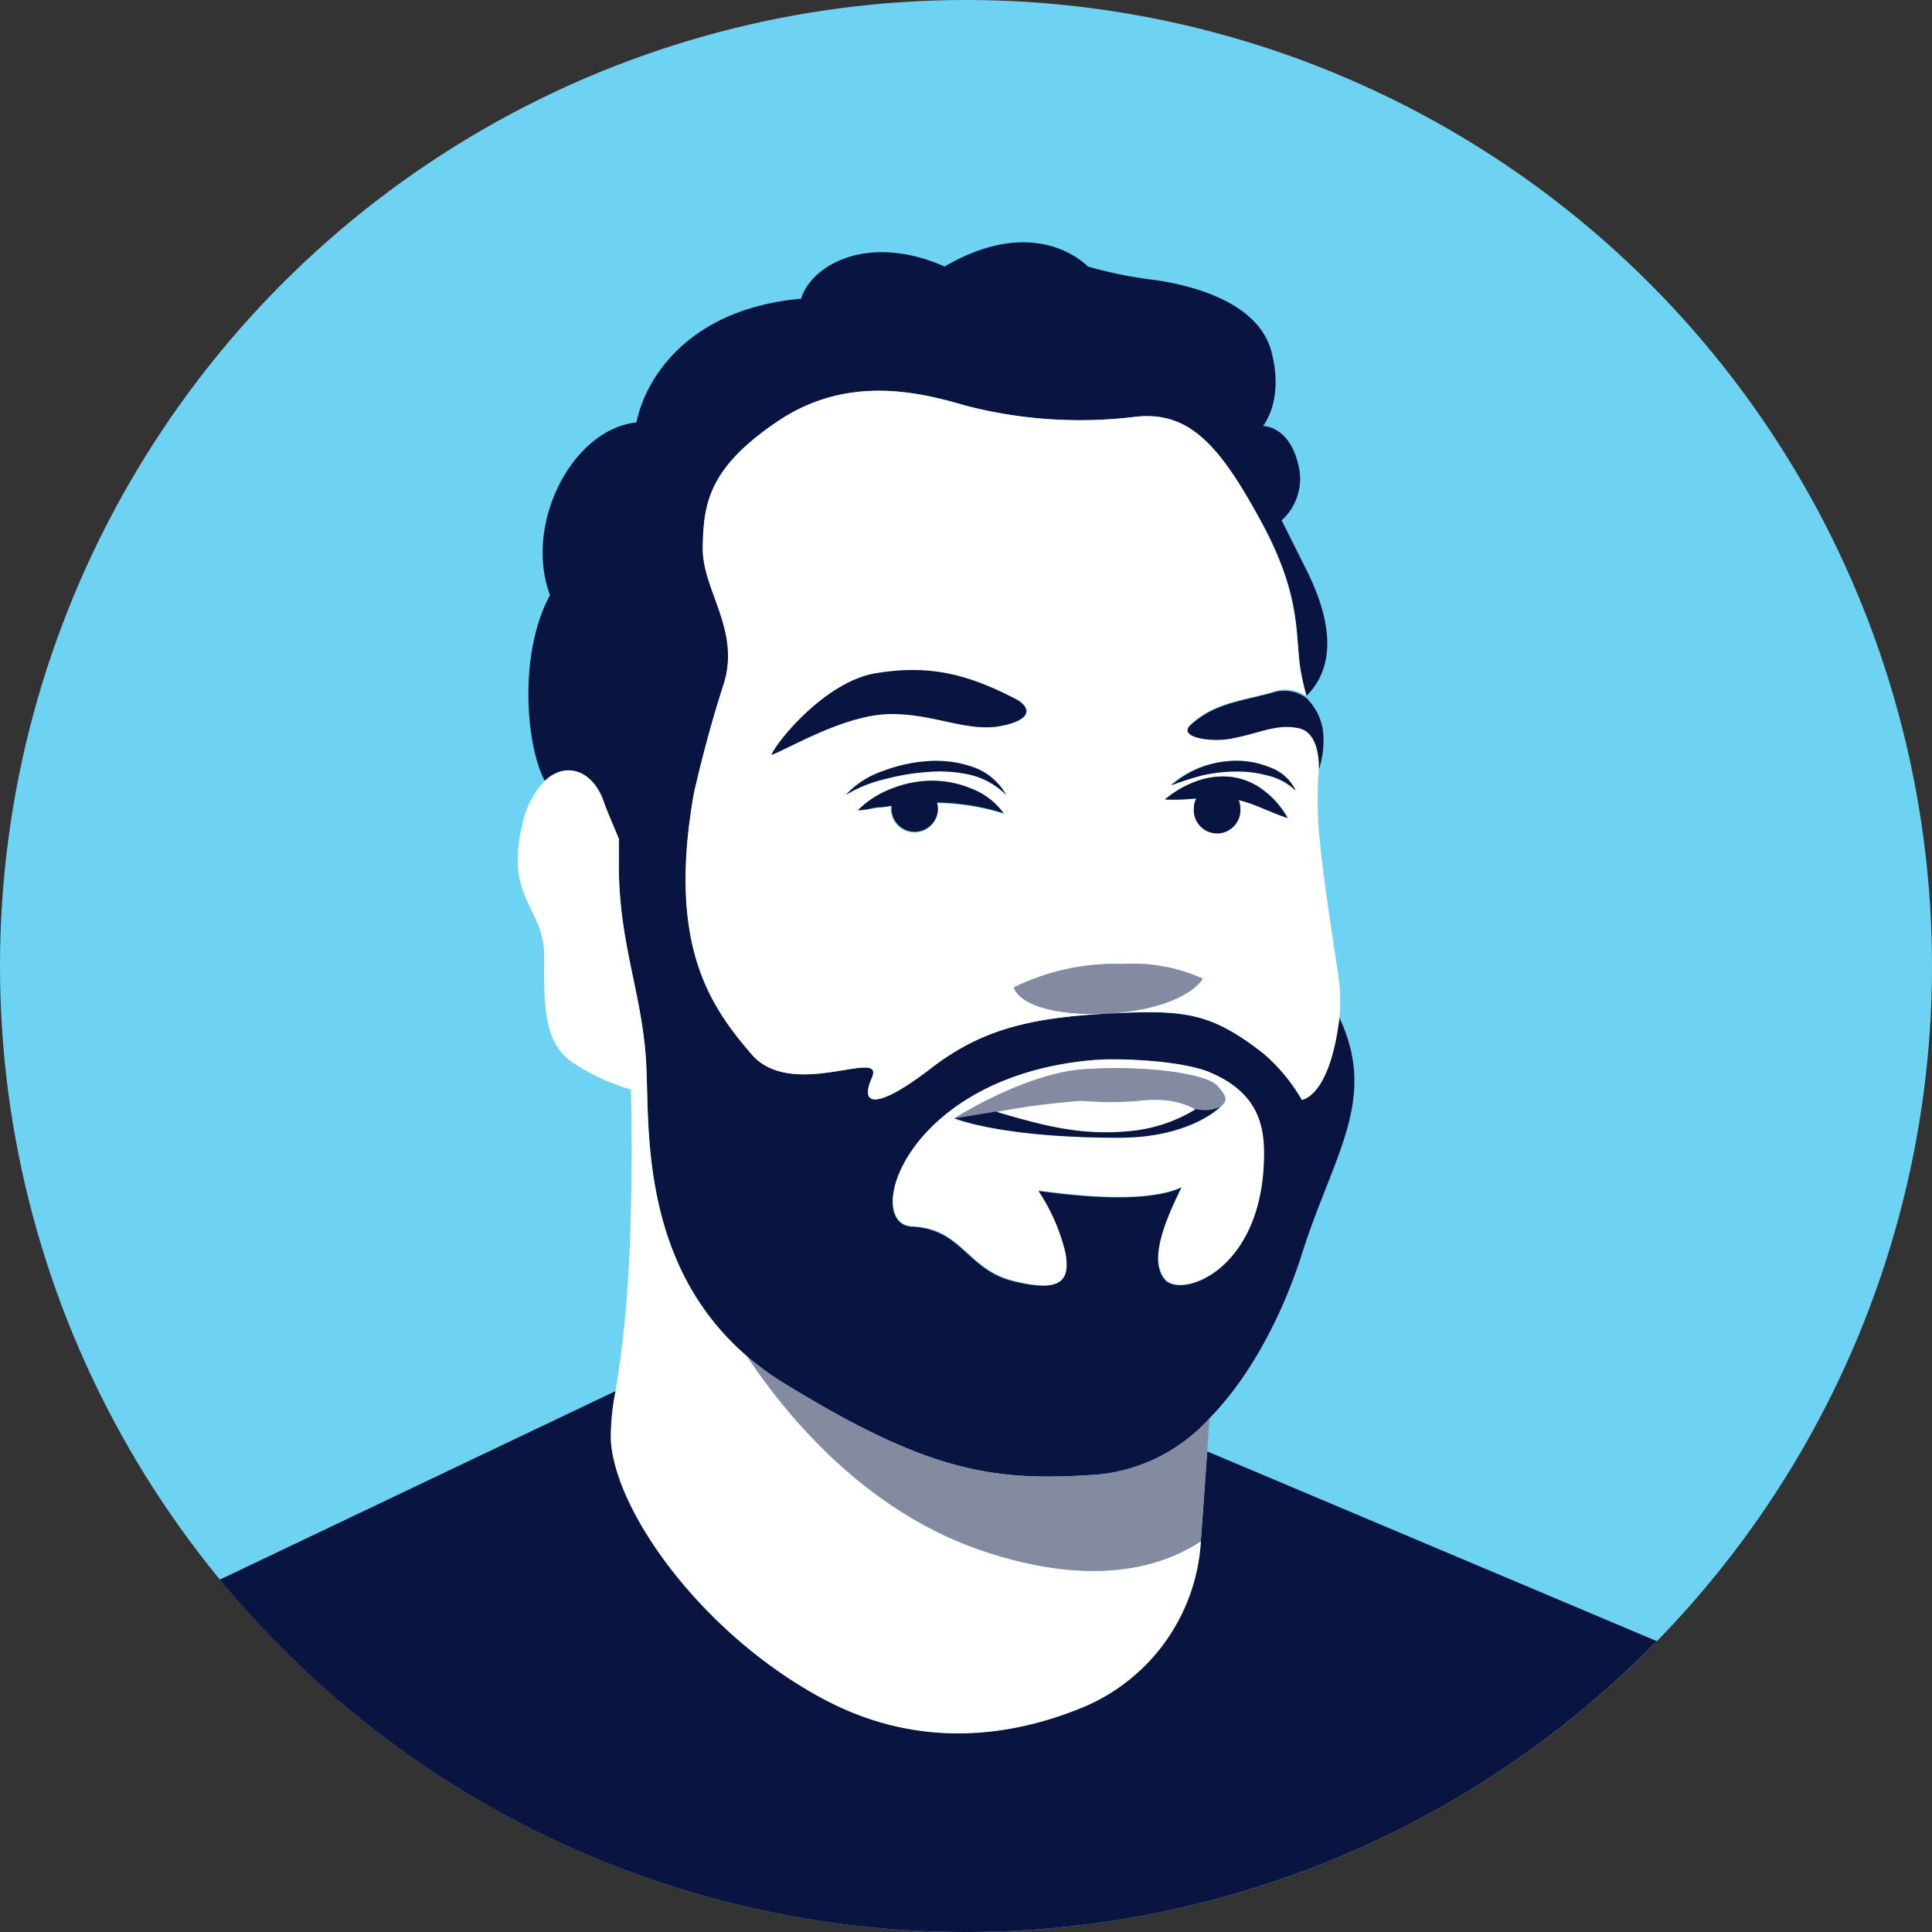 <svg xmlns="http://www.w3.org/2000/svg" viewBox="0 0 180 180"><rect x="0" y="0" width="180" height="180" fill="#333333" stroke="none"/><defs><style>.cls-1{fill:#6ed3f3;}.cls-2{fill:#091440;}.cls-3{fill:#fff;}.cls-4{fill:#848aa0;}</style></defs><title>elian</title><g id="illustrations_c"><circle id="_Path_" data-name="&lt;Path&gt;" class="cls-1" cx="90" cy="90" r="90"/><path class="cls-2" d="M112.47,135.22l-.34,4.88-.25,3.49h0l0,.16A17.89,17.89,0,0,1,101,159c-6.4,2.66-15.13,4.15-24.28-.74-11.18-6-19.39-17.38-19.79-24.1a21.33,21.33,0,0,1,.43-4.56L20.48,147.17a90,90,0,0,0,133.88,5.73Z"/><path class="cls-2" d="M56.27,74.78c.31.89.82,2,1.38,3.4,0,.86,0,1.79,0,2.84.07,7.23,2.29,12,2.58,18.52.26,5.84-.47,18.32,9.35,26.8a27.11,27.11,0,0,0,3.54,2.58c13.53,8.3,19.54,9.16,29.28,8.45a16.08,16.08,0,0,0,10.28-5.23h0c4.07-4.16,7-10.14,8.69-15.54,2.94-9.16,7-14.17,3.4-21.83h0c-.74,6.13-2.63,7.48-3.49,7.7a16.66,16.66,0,0,0-3.58-4.32c-5-3.92-7.49-4.11-14.72-3.71S91.31,96,86.71,99.54s-6.78,3.82-5.49.88S73.77,102.64,70,98.2s-7.85-10.12-5.33-24.36c.77-3.27,1.63-6.62,2.75-10.08,1.65-5.08-2-8.87-1.93-12.81s.5-7.3,6.94-11.67,13.1-2.79,17.47-1.51a42.31,42.31,0,0,0,15.75,1.08c5.16-.65,8,2.65,11.89,9.81s3.08,10.67,3.65,14a20.56,20.56,0,0,0,.51,2.2l0,0c2.91-2.89,2.3-7.22,0-11.8l-2.29-4.58a5.23,5.23,0,0,0,1.67-4.59c-.72-4.26-3.41-4.2-3.41-4.2s2-2.37.78-6.95-7.34-6.17-11-6.67a39.52,39.52,0,0,1-6.1-1.24s-4.67-5.07-13.34,0c-7.3-3.21-12.5,0-13.37,3-10.42.93-14.48,7.32-15.35,11.53-5.94.62-10.52,9.41-8.05,16.09-3,5.53-2.2,14.18-.46,17.35C52.71,70.89,55.26,71.82,56.27,74.78Zm46.08,24c2.1-.14,7.5,0,10.13,1.09,4.47,1.8,5.25,4.73,5.25,7.62,0,10.87-7.66,13.53-9.2,11.74s0-5.44,1.54-8.59c-3.79,1.72-11.46.53-13.39.32a18,18,0,0,1,2.54,5.78c.48,2.64-.39,3.71-4.78,2.64s-4.77-4.87-9.48-5.09S84.42,100,102.35,98.73Z"/><polygon class="cls-3" points="112.13 140.1 112.47 135.22 112.69 132.14 112.69 132.14 112.13 140.1"/><path class="cls-3" d="M56.91,134.19c.4,6.72,8.61,18.13,19.79,24.1,9.15,4.89,17.88,3.4,24.28.74a17.89,17.89,0,0,0,10.88-15.28l0-.16c-3.34,2.23-9.69,4.45-20.2.94-10.83-3.61-18.16-12.29-22.09-18.19-9.82-8.48-9.09-21-9.35-26.8C60,93.07,57.73,88.25,57.66,81c0-1,0-2,0-2.84-.56-1.39-1.07-2.51-1.38-3.4-1-3-3.56-3.89-5.54-2a8.52,8.52,0,0,0-2.14,4.35C47.11,83.76,50.7,84.63,50.7,89s-.13,7.8,2.35,9.78a19.48,19.48,0,0,0,5.74,2.73c.32,17-.79,24-1.45,28.16A21.33,21.33,0,0,0,56.91,134.19Z"/><path class="cls-4" d="M112.69,132.14a16.08,16.08,0,0,1-10.28,5.23c-9.74.71-15.75-.15-29.28-8.45a27.11,27.11,0,0,1-3.54-2.58c3.93,5.9,11.26,14.58,22.09,18.19,10.51,3.51,16.86,1.29,20.2-.94h0l.25-3.49Z"/><path class="cls-3" d="M117.52,48.66c-3.87-7.16-6.73-10.46-11.89-9.81a42.31,42.31,0,0,1-15.75-1.08c-4.37-1.28-11-2.86-17.47,1.51S65.54,47,65.47,51s3.58,7.73,1.93,12.81c-1.12,3.46-2,6.81-2.75,10.08C62.13,88.08,66.19,93.77,70,98.2s12.53-.71,11.24,2.22.89,2.67,5.49-.88,9.06-4.7,16.28-5.09,9.71-.21,14.72,3.71a16.66,16.66,0,0,1,3.58,4.32c.86-.22,2.75-1.57,3.49-7.7a17.13,17.13,0,0,0-.1-3.81c-.72-4.87-1.82-11.65-1.91-15.17a38.35,38.35,0,0,1,.11-4.53c0-.88-.21-3.19-1.92-3.51-2.12-.39-3.69.57-6.39,1-1.92.33-4.87-.19-3.64-1.29,2.19-2,4.56-2.15,7.59-3a3.46,3.46,0,0,1,3.18.39s0,0,0-.06a20.56,20.56,0,0,1-.51-2.2C120.6,59.33,121.38,55.82,117.52,48.66ZM71.92,70.33c.48-1.21,5-6.82,9.74-7.61s8.29,0,13,2.4c1.31.68,1.79,1.91-1.39,2.52s-6.3-1.24-10.47-1.11S73.4,69.81,71.92,70.33Zm10.36,1.5a14.55,14.55,0,0,1,4.08-.91,10.49,10.49,0,0,1,4.19.51,5.65,5.65,0,0,1,3.19,2.63,7.06,7.06,0,0,0-3.42-1.89,13,13,0,0,0-3.89-.25,21,21,0,0,0-3.91.65,12.72,12.72,0,0,0-3.72,1.49A8.38,8.38,0,0,1,82.28,71.83Zm-2.34,3.71a8.83,8.83,0,0,1,3.12-2,10.36,10.36,0,0,1,3.71-.75,9.65,9.65,0,0,1,3.75.74,6.63,6.63,0,0,1,3,2.3,21.57,21.57,0,0,0-6.21-1,2.06,2.06,0,0,1,.08.66A2.16,2.16,0,1,1,83,75.24a1,1,0,0,1,0-.16c-.43.07-.87.15-1.31.2C81.16,75.37,80.58,75.5,79.94,75.54Zm24.64,18.78c-4.62.51-9.32-.23-10.14-2.31a21.4,21.4,0,0,1,10.14-2.19,15.77,15.77,0,0,1,7.48,1.37C111.44,92.21,109.2,93.81,104.58,94.32Zm12.48-19.24a11.84,11.84,0,0,0-1.66-.54,2.06,2.06,0,0,1,.16.79,2.17,2.17,0,1,1-4.33,0,2.13,2.13,0,0,1,.22-.94,21.35,21.35,0,0,1-2.92.1,9.39,9.39,0,0,1,2.79-1.65,7.22,7.22,0,0,1,3.36-.46,6.26,6.26,0,0,1,3.17,1.35A8.11,8.11,0,0,1,120,76.21C118.9,75.88,118,75.43,117.06,75.08Zm-5.22-3.59a9.53,9.53,0,0,1,3.22-.61,8.15,8.15,0,0,1,3.23.62,4.18,4.18,0,0,1,2.39,2.16A5.59,5.59,0,0,0,118,72.24a10.91,10.91,0,0,0-3-.36,14.62,14.62,0,0,0-3,.35,28.33,28.33,0,0,0-3,.94A9.12,9.12,0,0,1,111.84,71.49Z"/><path class="cls-3" d="M85,114.24c4.71.22,5.08,4,9.48,5.09s5.26,0,4.78-2.64a18,18,0,0,0-2.54-5.78c1.93.21,9.6,1.4,13.39-.32-1.54,3.15-3.09,6.8-1.54,8.59s9.21-.87,9.2-11.74c0-2.89-.78-5.82-5.25-7.62-2.63-1-8-1.23-10.13-1.09C84.42,100,80.25,114,85,114.24Zm15.93-14.59c5.43-.4,11.38.33,12.5,1.52.9,1,1,1.36.26,2l0,0S111,106,104.22,106,92,105.3,88.89,104.23C88.89,104.23,95.46,100,100.89,99.65Z"/><path class="cls-2" d="M93.22,67.64c3.18-.61,2.7-1.84,1.39-2.52-4.66-2.44-8.26-3.18-13-2.4s-9.26,6.4-9.74,7.61c1.48-.52,6.66-3.67,10.83-3.8S90.05,68.25,93.22,67.64Z"/><path class="cls-2" d="M118.52,64.55c-3,.81-5.4,1-7.59,3-1.23,1.1,1.72,1.62,3.64,1.29,2.7-.47,4.27-1.43,6.39-1,1.71.32,1.91,2.63,1.92,3.51v.33a8.64,8.64,0,0,0,.39-3.49,5.23,5.23,0,0,0-1.57-3.17A3.46,3.46,0,0,0,118.52,64.55Z"/><path class="cls-4" d="M94.44,92c.82,2.08,5.52,2.82,10.14,2.31s6.86-2.11,7.48-3.13a15.77,15.77,0,0,0-7.48-1.37A21.4,21.4,0,0,0,94.44,92Z"/><path class="cls-2" d="M86.43,71.92a13,13,0,0,1,3.89.25,7.06,7.06,0,0,1,3.42,1.89,5.65,5.65,0,0,0-3.19-2.63,10.49,10.49,0,0,0-4.19-.51,14.55,14.55,0,0,0-4.08.91,8.38,8.38,0,0,0-3.48,2.23,12.72,12.72,0,0,1,3.72-1.49A21,21,0,0,1,86.43,71.92Z"/><path class="cls-2" d="M83.06,75.08a1,1,0,0,0,0,.16,2.16,2.16,0,1,0,4.32.19,2.06,2.06,0,0,0-.08-.66,21.57,21.57,0,0,1,6.21,1,6.63,6.63,0,0,0-3-2.3,9.65,9.65,0,0,0-3.75-.74,10.36,10.36,0,0,0-3.71.75,8.83,8.83,0,0,0-3.12,2c.64,0,1.22-.17,1.81-.26C82.19,75.23,82.63,75.15,83.06,75.08Z"/><path class="cls-2" d="M112.07,72.23a14.62,14.62,0,0,1,3-.35,10.91,10.91,0,0,1,3,.36,5.59,5.59,0,0,1,2.65,1.42,4.18,4.18,0,0,0-2.39-2.16,8.15,8.15,0,0,0-3.23-.62,9.53,9.53,0,0,0-3.22.61,9.12,9.12,0,0,0-2.75,1.68A28.33,28.33,0,0,1,112.07,72.23Z"/><path class="cls-2" d="M117.85,73.73a6.26,6.26,0,0,0-3.17-1.35,7.22,7.22,0,0,0-3.36.46,9.39,9.39,0,0,0-2.79,1.65,21.35,21.35,0,0,0,2.92-.1,2.13,2.13,0,0,0-.22.94,2.17,2.17,0,1,0,4.33,0,2.06,2.06,0,0,0-.16-.79,11.84,11.84,0,0,1,1.66.54c.91.35,1.84.8,2.9,1.13A8.11,8.11,0,0,0,117.85,73.73Z"/><path class="cls-4" d="M100.79,102.57a31.59,31.59,0,0,0,5.33,0c3.5-.42,5,.72,5.22.79a3.3,3.3,0,0,0,2.31-.22c.77-.61.64-1-.26-2-1.12-1.19-7.07-1.92-12.5-1.52s-12,4.58-12,4.58l4.72-.76A66.85,66.85,0,0,1,100.79,102.57Z"/><path class="cls-2" d="M113.7,103.1l0,0a3.3,3.3,0,0,1-2.31.22h0a14.14,14.14,0,0,1-5.89,2c-4.36.45-7.58-.28-12.62-1.77l.76-.12-4.72.76C92,105.3,97.49,106,104.22,106S113.7,103.1,113.7,103.1Z"/><path class="cls-3" d="M106.12,102.57a31.59,31.59,0,0,1-5.33,0,66.85,66.85,0,0,0-7.18.9l-.76.12c5,1.49,8.26,2.22,12.62,1.77a14.14,14.14,0,0,0,5.89-2h0C111.14,103.29,109.62,102.15,106.12,102.57Z"/></g></svg>
